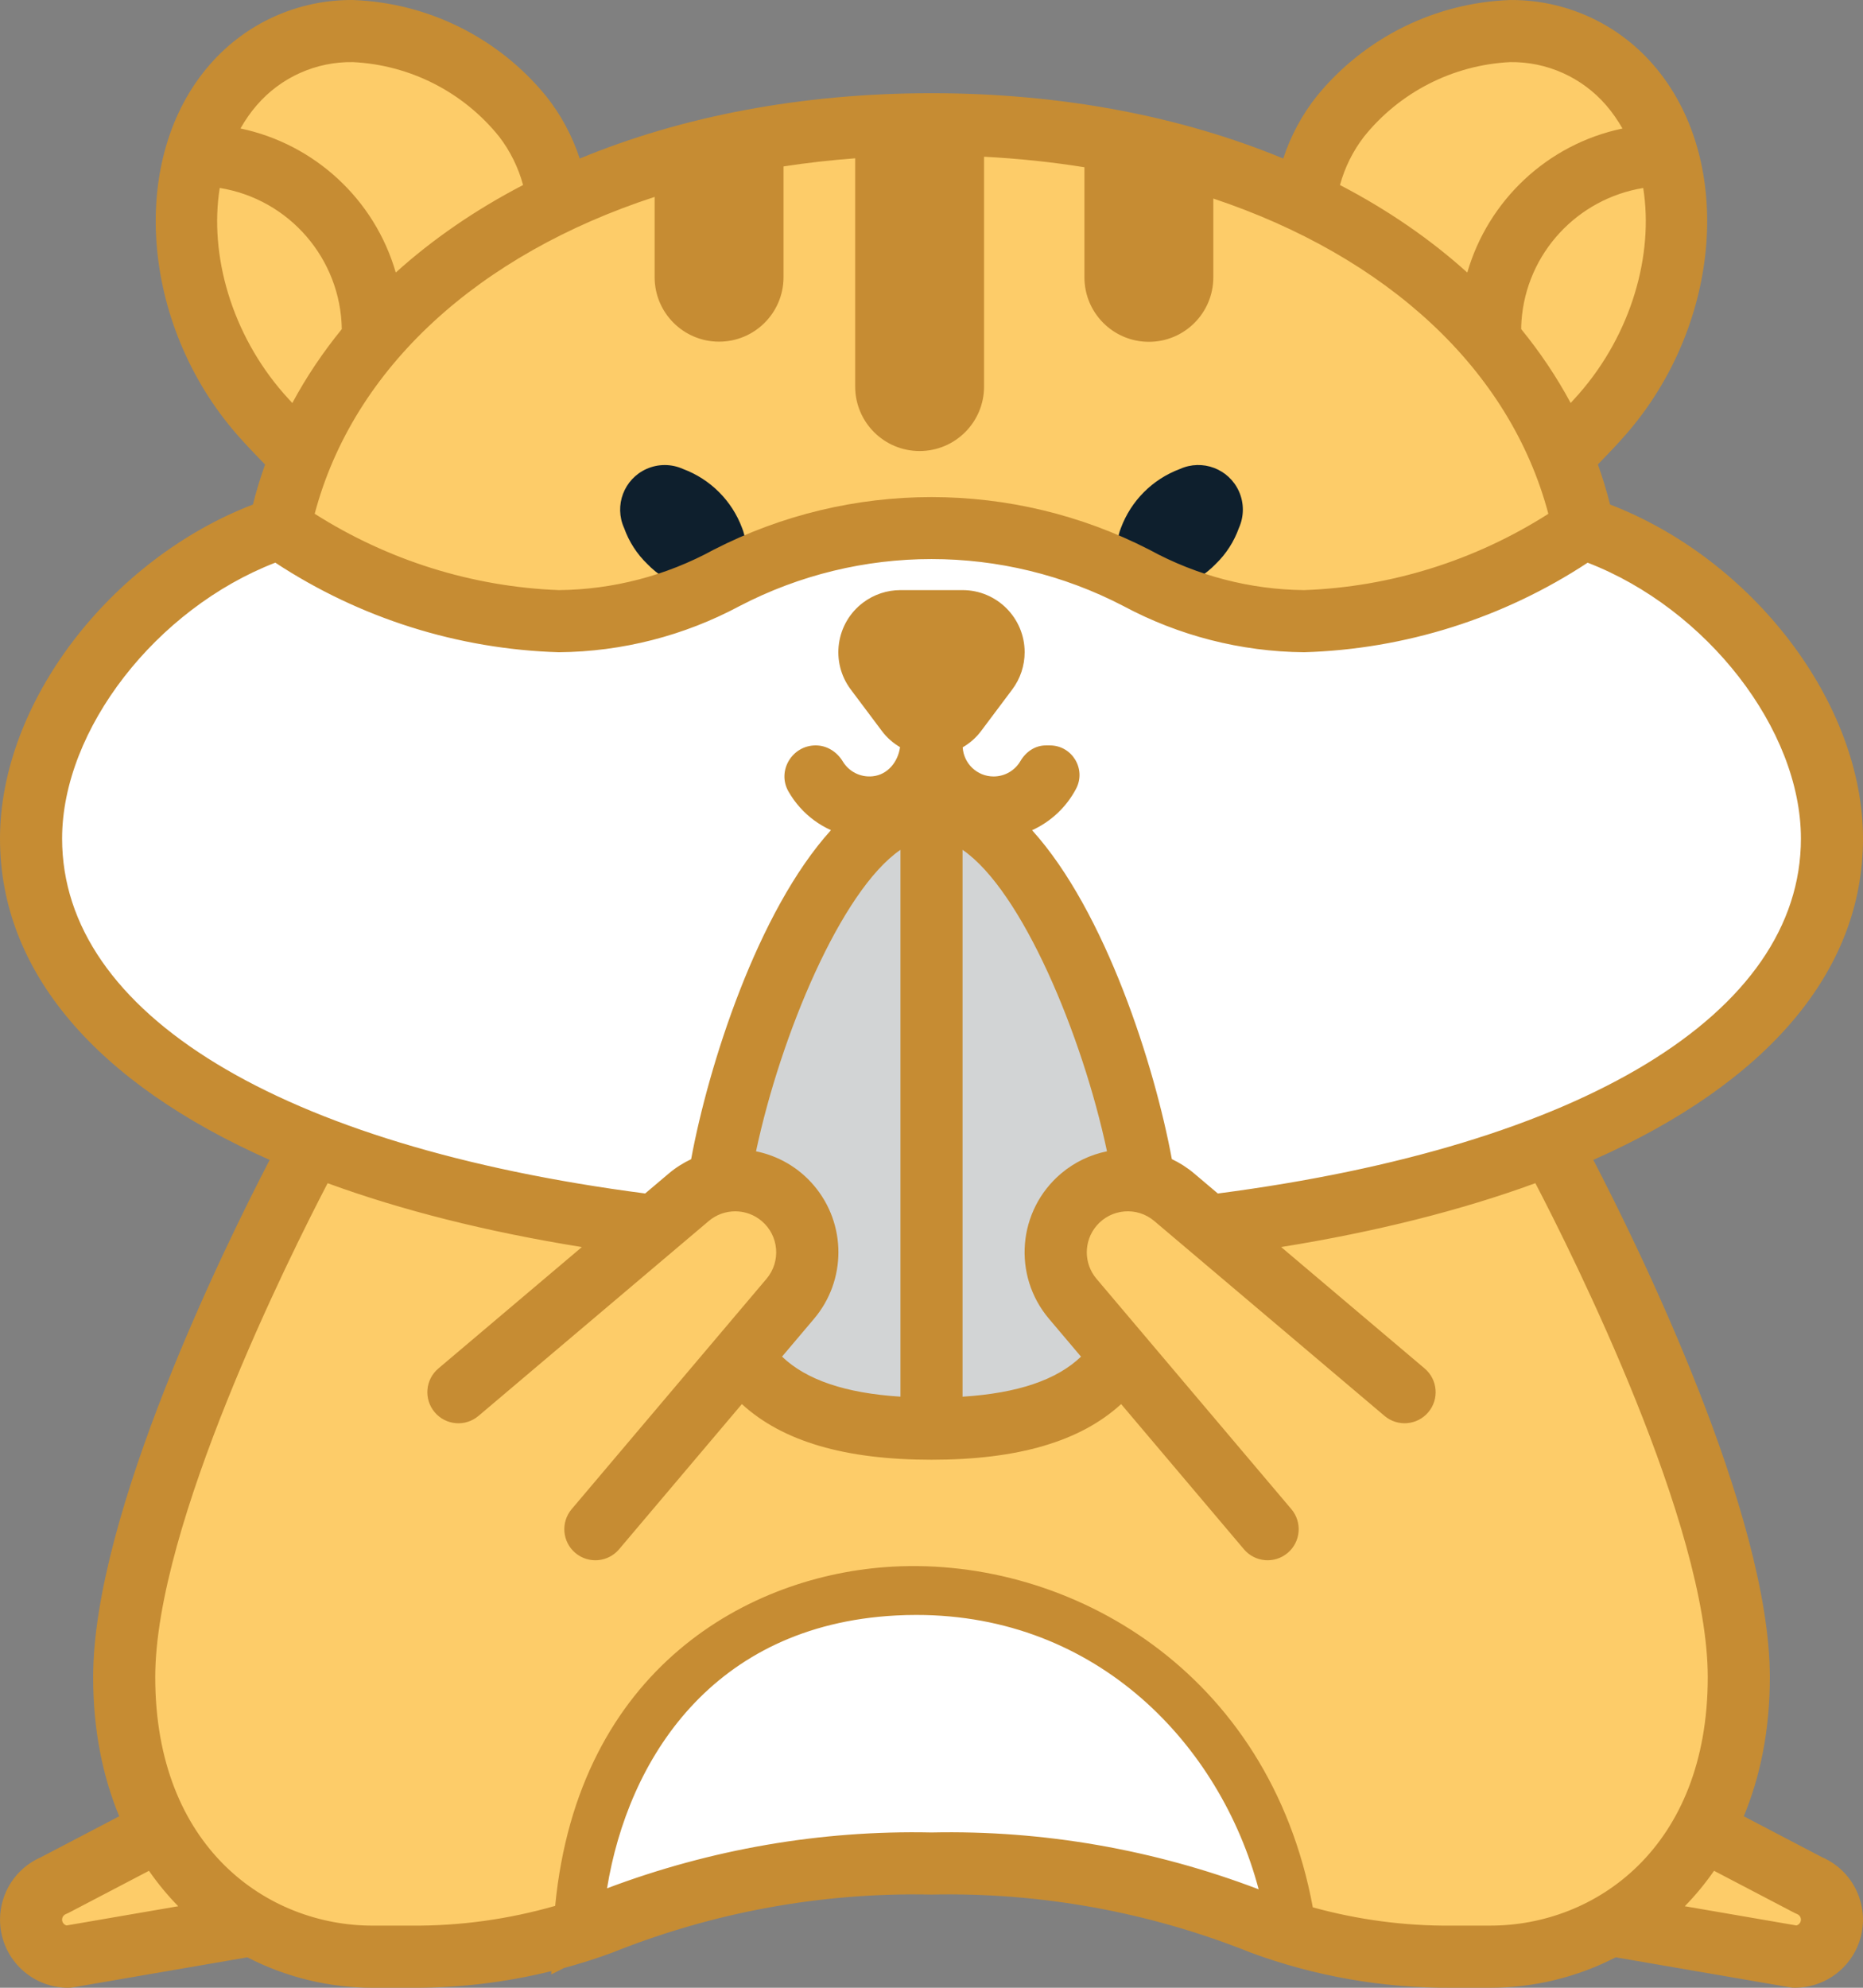 <svg version="1.1" id="图层_1" x="0px" y="0px" width="168.14px" height="179.351px" viewBox="0 0 168.14 179.351" enable-background="new 0 0 168.14 179.351" xml:space="preserve" xmlns="http://www.w3.org/2000/svg" xmlns:xlink="http://www.w3.org/1999/xlink" xmlns:xml="http://www.w3.org/XML/1998/namespace">
  <rect x="0" y="0" width="168.14" height="179.351" fill="#808080" stroke="none"/>
  <path fill="#FDCC69" d="M3.586,174.49L3.586,174.49c0.714,1.618,2.415,2.565,4.166,2.322l19.03-2.648L16.707,163.45L5.37,169.386
	C3.525,170.352,2.744,172.584,3.586,174.49z" class="color c1"/>
  <path fill="#FDCC69" d="M143.639,173.149l16.906,3.148c1.715,0.319,3.41-0.645,4.012-2.282l0,0c0.615-1.671-0.093-3.54-1.66-4.385
	l-11.466-6.181L143.639,173.149z" class="color c1"/>
  <path fill="#FDCC69" d="M28.886,103.682c-23.562,44.263-28.883,81.823,25.121,70.405c21.78-7.358,38.945-8.633,59.838-0.211
	c29.39,10.361,61.185-0.623,26.642-71.53L28.886,103.682z" class="color c1"/>
  <path fill="#FFFFFF" d="M23.54,47.602c12.507,9.171,24.303,10.148,36.811,7.091c14.042-6.047,28.427-9.558,44.457-1.448
	c8.552,4.763,20.892,4.38,39.793-4.917c40.199,24.533,16.518,55.354-33.006,62.234c-25.219,5.721-55.05,2.815-82.709-6.88
	C-10.572,86.975-1.269,58.85,23.54,47.602z" class="color c2"/>
  <path fill="#FDCC69" d="M20.881,6.766c-8.07,10.02-7.645,23.713,9.726,35.945c4.455-12.646,14.289-18.197,23.399-21.709
	C47.239,5.481,32.722-3.383,20.881,6.766z" class="color c1"/>
  <path fill="#FDCC69" d="M116.523,22.546l20.933,21.499c19.841-15.514,17.902-31.781,4.046-40.239
	C132.804,0,120.761,5.56,116.523,22.546z" class="color c1"/>
  <path fill="#FDCC69" d="M142.078,44.045C126.038-3.383,36.462,0.636,26.903,45.399c1.393,7.178,12.182,10.426,33.448,9.294
	c12.51-5.92,31.81-11.768,44.457-1.448C116.523,58.85,134.131,60.563,142.078,44.045z" class="color c1"/>
  <path fill="#0E1F2D" d="M104.807,53.245c-1.047,0.02-2.058-0.384-2.802-1.121c-1.131-1.203-1.459-2.953-0.841-4.484
	c0.919-2.463,2.861-4.406,5.325-5.324c2.025-0.916,4.409-0.016,5.324,2.009c0.476,1.054,0.476,2.261,0,3.315
	c-0.436,1.223-1.147,2.33-2.079,3.234l0,0c-0.906,0.937-2.017,1.653-3.245,2.09C105.947,53.147,105.379,53.242,104.807,53.245z" class="color c3"/>
  <path fill="#0E1F2D" d="M63.347,53.245c-0.576-0.002-1.149-0.097-1.695-0.28c-1.223-0.436-2.33-1.147-3.234-2.079l0,0
	c-0.938-0.906-1.653-2.017-2.091-3.245c-0.915-2.025-0.016-4.409,2.009-5.324c1.054-0.476,2.261-0.476,3.315,0
	c2.463,0.919,4.406,2.861,5.324,5.324c0.618,1.531,0.29,3.281-0.841,4.484C65.395,52.859,64.39,53.264,63.347,53.245z" class="color c3"/>
  <path fill="#FFFFFF" d="M52.133,174.467c2.034-42.053,58.201-40.223,64.39-0.814C90.638,165.537,67.284,166.797,52.133,174.467z" class="color c2"/>
  <path fill="#D2D4D5" d="M84.491,129.409c-35.332-0.999-18.457-42.02-5.434-54.491c1.782-1.707,4.542-1.983,6.558-0.56
	C104.636,87.78,116.395,129.408,84.491,129.409z" class="color c4"/>
  <path fill="#FDCC69" d="M39.224,127.417l22.698-18.084c2.349-1.872,5.727-1.69,7.862,0.422l0,0c2.143,2.121,2.353,5.513,0.487,7.881
	l-17.446,22.148L39.224,127.417z" class="color c1"/>
  <path fill="#FDCC69" d="M98.251,109.82L98.251,109.82c-2.236,2.368-2.364,6.028-0.299,8.546l17.565,21.419l11.206-14.28
	l-19.647-16.23C104.45,107.104,100.59,107.343,98.251,109.82z" class="color c1"/>
  <path fill="#C68C33" d="M164.43,167.564l-7.05-3.686c1.49-3.583,2.353-7.767,2.353-12.551c0-14.797-11.989-39.084-15.932-46.672
	c15.629-6.925,24.339-16.967,24.339-28.991c0-12.221-9.912-25.168-22.828-30.142c-0.306-1.23-0.679-2.434-1.097-3.617
	c0.836-0.856,1.767-1.834,2.496-2.671c8.763-9.999,9.864-24.997,2.458-33.437c-3.244-3.722-7.954-5.839-12.891-5.795
	c-6.766,0.25-13.099,3.389-17.394,8.623c-1.368,1.703-2.394,3.631-3.069,5.679C106.639,10.506,95.849,8.41,84.07,8.41
	s-22.57,2.097-31.747,5.896c-0.676-2.048-1.704-3.977-3.074-5.68C44.953,3.39,38.62,0.25,31.854,0.001
	c-4.937-0.043-9.646,2.074-12.891,5.795c-7.406,8.441-6.305,23.439,2.446,33.435c0.736,0.84,1.673,1.822,2.514,2.68
	c-0.418,1.182-0.79,2.383-1.096,3.611C9.912,50.496,0,63.443,0,75.664c0,12.024,8.711,22.066,24.339,28.991
	c-3.943,7.587-15.932,31.875-15.932,46.672c0,4.783,0.864,8.968,2.353,12.551l-7.05,3.686c-2.248,0.972-3.705,3.186-3.707,5.635
	c-0.003,3.394,2.746,6.148,6.14,6.151c0.16,0,0.319-0.014,0.476-0.042l15.704-2.704c3.529,1.821,7.424,2.746,11.305,2.746h3.534
	c4.252,0.027,8.481-0.486,12.597-1.499l-0.014,0.3l1.146-0.58c1.464-0.395,2.911-0.855,4.339-1.38
	c9.162-3.674,18.972-5.459,28.842-5.249c9.869-0.21,19.679,1.575,28.842,5.249c5.784,2.128,11.904,3.197,18.067,3.158h3.534
	c3.881,0,7.776-0.925,11.305-2.746l15.703,2.704c0.157,0.028,0.317,0.042,0.476,0.042c2.449-0.002,4.663-1.459,5.635-3.707
	C168.979,172.528,167.545,168.91,164.43,167.564z M59.082,17.766v7.245c0,3.212,2.604,5.816,5.816,5.816
	c3.212,0,5.816-2.604,5.816-5.816v-9.995c2.103-0.326,4.264-0.566,6.467-0.734v20.597c0,3.212,2.604,5.816,5.816,5.816
	c3.212,0,5.816-2.604,5.816-5.816V14.142c3.113,0.161,6.137,0.48,9.059,0.949v9.934c0,3.212,2.604,5.816,5.816,5.816
	s5.816-2.604,5.816-5.816v-7.111c15.612,5.217,26.765,15.349,30.238,28.448c-6.601,4.203-14.2,6.601-22.042,6.883
	c-4.883-0.048-9.679-1.299-13.964-3.643c-12.344-6.333-26.983-6.333-39.328,0c-4.284,2.344-9.08,3.595-13.964,3.643
	c-7.84-0.298-15.436-2.695-22.042-6.887C31.905,33.138,43.236,22.938,59.082,17.766z M142.496,35.543
	c-0.226,0.257-0.477,0.533-0.74,0.817c-1.259-2.343-2.754-4.569-4.466-6.667c0.004-0.232,0.008-0.464,0.024-0.696
	c0.433-6.201,5.109-11.081,10.99-12.034C149.263,22.99,147.243,30.126,142.496,35.543z M123.115,12.317
	c3.232-4.013,8.025-6.455,13.171-6.712c3.324-0.05,6.499,1.375,8.671,3.892c0.566,0.645,1.045,1.356,1.476,2.099
	c-6.79,1.42-12.127,6.502-14.007,12.997c-3.337-3.012-7.192-5.661-11.489-7.898C121.366,15.117,122.103,13.627,123.115,12.317z
	 M31.86,5.605c5.151,0.253,9.948,2.696,13.182,6.712c1.007,1.311,1.74,2.799,2.167,4.376c-4.298,2.237-8.153,4.885-11.49,7.897
	c-1.904-6.597-7.334-11.599-14.017-12.999c0.429-0.742,0.907-1.452,1.471-2.096C25.347,6.972,28.53,5.547,31.86,5.605z
	 M25.63,35.537c-4.746-5.415-6.759-12.553-5.799-18.579c6.263,1.01,10.919,6.389,11.017,12.738c-1.712,2.099-3.207,4.326-4.467,6.67
	C26.114,36.079,25.859,35.798,25.63,35.537z M5.605,75.664c0-9.864,8.525-20.754,19.242-24.896
	c7.612,5.004,16.47,7.809,25.596,8.082c5.698-0.051,11.298-1.484,16.321-4.175c10.848-5.642,23.766-5.642,34.614,0
	c5.022,2.692,10.623,4.125,16.321,4.175c9.124-0.273,17.98-3.077,25.591-8.079c10.719,4.136,19.247,15.028,19.247,24.893
	c0,15.79-19.654,27.725-52.624,32.022l-2.123-1.796c-0.629-0.533-1.312-0.967-2.028-1.307c-1.556-8.41-5.979-22.343-12.613-29.674
	c1.701-0.773,3.101-2.093,3.969-3.739c0.936-1.776-0.354-3.913-2.361-3.913h-0.37c-0.97,0-1.802,0.577-2.292,1.414
	c-0.486,0.83-1.388,1.388-2.42,1.388c-1.489,0-2.7-1.164-2.79-2.63c0.642-0.373,1.215-0.868,1.669-1.481l2.802-3.736
	c0.728-0.97,1.121-2.15,1.121-3.363c0-3.095-2.509-5.605-5.605-5.605h-5.604c-1.213,0-2.393,0.393-3.363,1.121
	c-2.476,1.857-2.978,5.37-1.121,7.847l2.802,3.736c0.449,0.605,1.014,1.095,1.646,1.467c-0.187,1.333-1.119,2.489-2.469,2.628
	c-1.138,0.117-2.156-0.447-2.695-1.334c-0.53-0.873-1.428-1.453-2.45-1.453c-2.128,0-3.514,2.299-2.462,4.149
	c0.293,0.515,0.642,1.002,1.043,1.45c0.805,0.9,1.762,1.581,2.797,2.049c-6.637,7.331-11.063,21.272-12.618,29.686
	c-0.712,0.339-1.397,0.764-2.027,1.299l-2.123,1.796C25.259,103.389,5.605,91.454,5.605,75.664z M94.68,118.999l2.883,3.408
	c-2.199,2.108-5.726,3.299-10.69,3.613V76.677c5.355,3.672,10.804,16.707,13.035,27.201c-1.49,0.305-2.922,0.97-4.15,2.011
	C91.84,109.212,91.357,115.082,94.68,118.999z M73.46,106.967c-1.401-1.652-3.257-2.686-5.227-3.088
	c2.231-10.494,7.68-23.529,13.035-27.202v49.34c-4.96-0.314-8.488-1.505-10.688-3.613l2.881-3.405
	C76.404,115.529,76.404,110.438,73.46,106.967z M6.008,173.729c-0.166-0.043-0.302-0.163-0.366-0.323
	c-0.111-0.277,0.024-0.592,0.302-0.703c0.088-0.034,0.174-0.073,0.258-0.118l7.242-3.788c0.806,1.159,1.69,2.226,2.641,3.197
	L6.008,173.729z M84.07,165.339c-9.999-0.214-19.934,1.513-29.283,5.038c1.89-11.596,9.487-23.723,26.039-24.614
	c0.634-0.035,1.258-0.051,1.877-0.051c16.389,0,27.446,11.766,30.894,24.755C104.177,166.88,94.156,165.123,84.07,165.339z
	 M130.978,173.746c-4.227,0.03-8.43-0.532-12.494-1.652c-3.949-21.309-21.902-31.605-37.897-30.741
	c-12.968,0.697-28.402,9.176-30.482,30.609c-4.203,1.205-8.56,1.814-12.944,1.783h-3.534c-9.449,0-19.616-7.006-19.616-22.419
	c0-13.708,12.107-37.942,15.558-44.569c6.66,2.436,14.341,4.379,22.945,5.762l-12.952,10.957c-1.182,1-1.329,2.768-0.329,3.95
	s2.768,1.329,3.95,0.329l20.789-17.59c1.377-1.161,3.39-1.161,4.767,0c1.562,1.316,1.761,3.65,0.445,5.212l-17.59,20.789
	c-1,1.182-0.852,2.95,0.329,3.95c1.182,1,2.95,0.852,3.95-0.329l11.082-13.1c3.678,3.369,9.31,5.022,17.115,5.022
	c7.807,0,13.438-1.653,17.115-5.022l11.082,13.099c1,1.182,2.768,1.329,3.95,0.329s1.329-2.768,0.329-3.95l-17.59-20.789
	c-1.161-1.377-1.161-3.39,0-4.768c1.317-1.562,3.65-1.761,5.212-0.445l20.789,17.59c1.182,1,2.95,0.852,3.95-0.329
	c1-1.182,0.852-2.95-0.329-3.95l-12.952-10.957c8.603-1.382,16.284-3.326,22.945-5.762c3.451,6.625,15.558,30.852,15.558,44.569
	c0,15.413-10.167,22.419-19.616,22.419h-3.535L130.978,173.746L130.978,173.746z M162.132,173.729l-10.076-1.735
	c0.951-0.971,1.834-2.038,2.641-3.197l7.242,3.788c0.084,0.044,0.17,0.084,0.258,0.118c0.16,0.064,0.28,0.2,0.323,0.366
	C162.594,173.358,162.421,173.653,162.132,173.729z" class="color c5"/>
</svg>